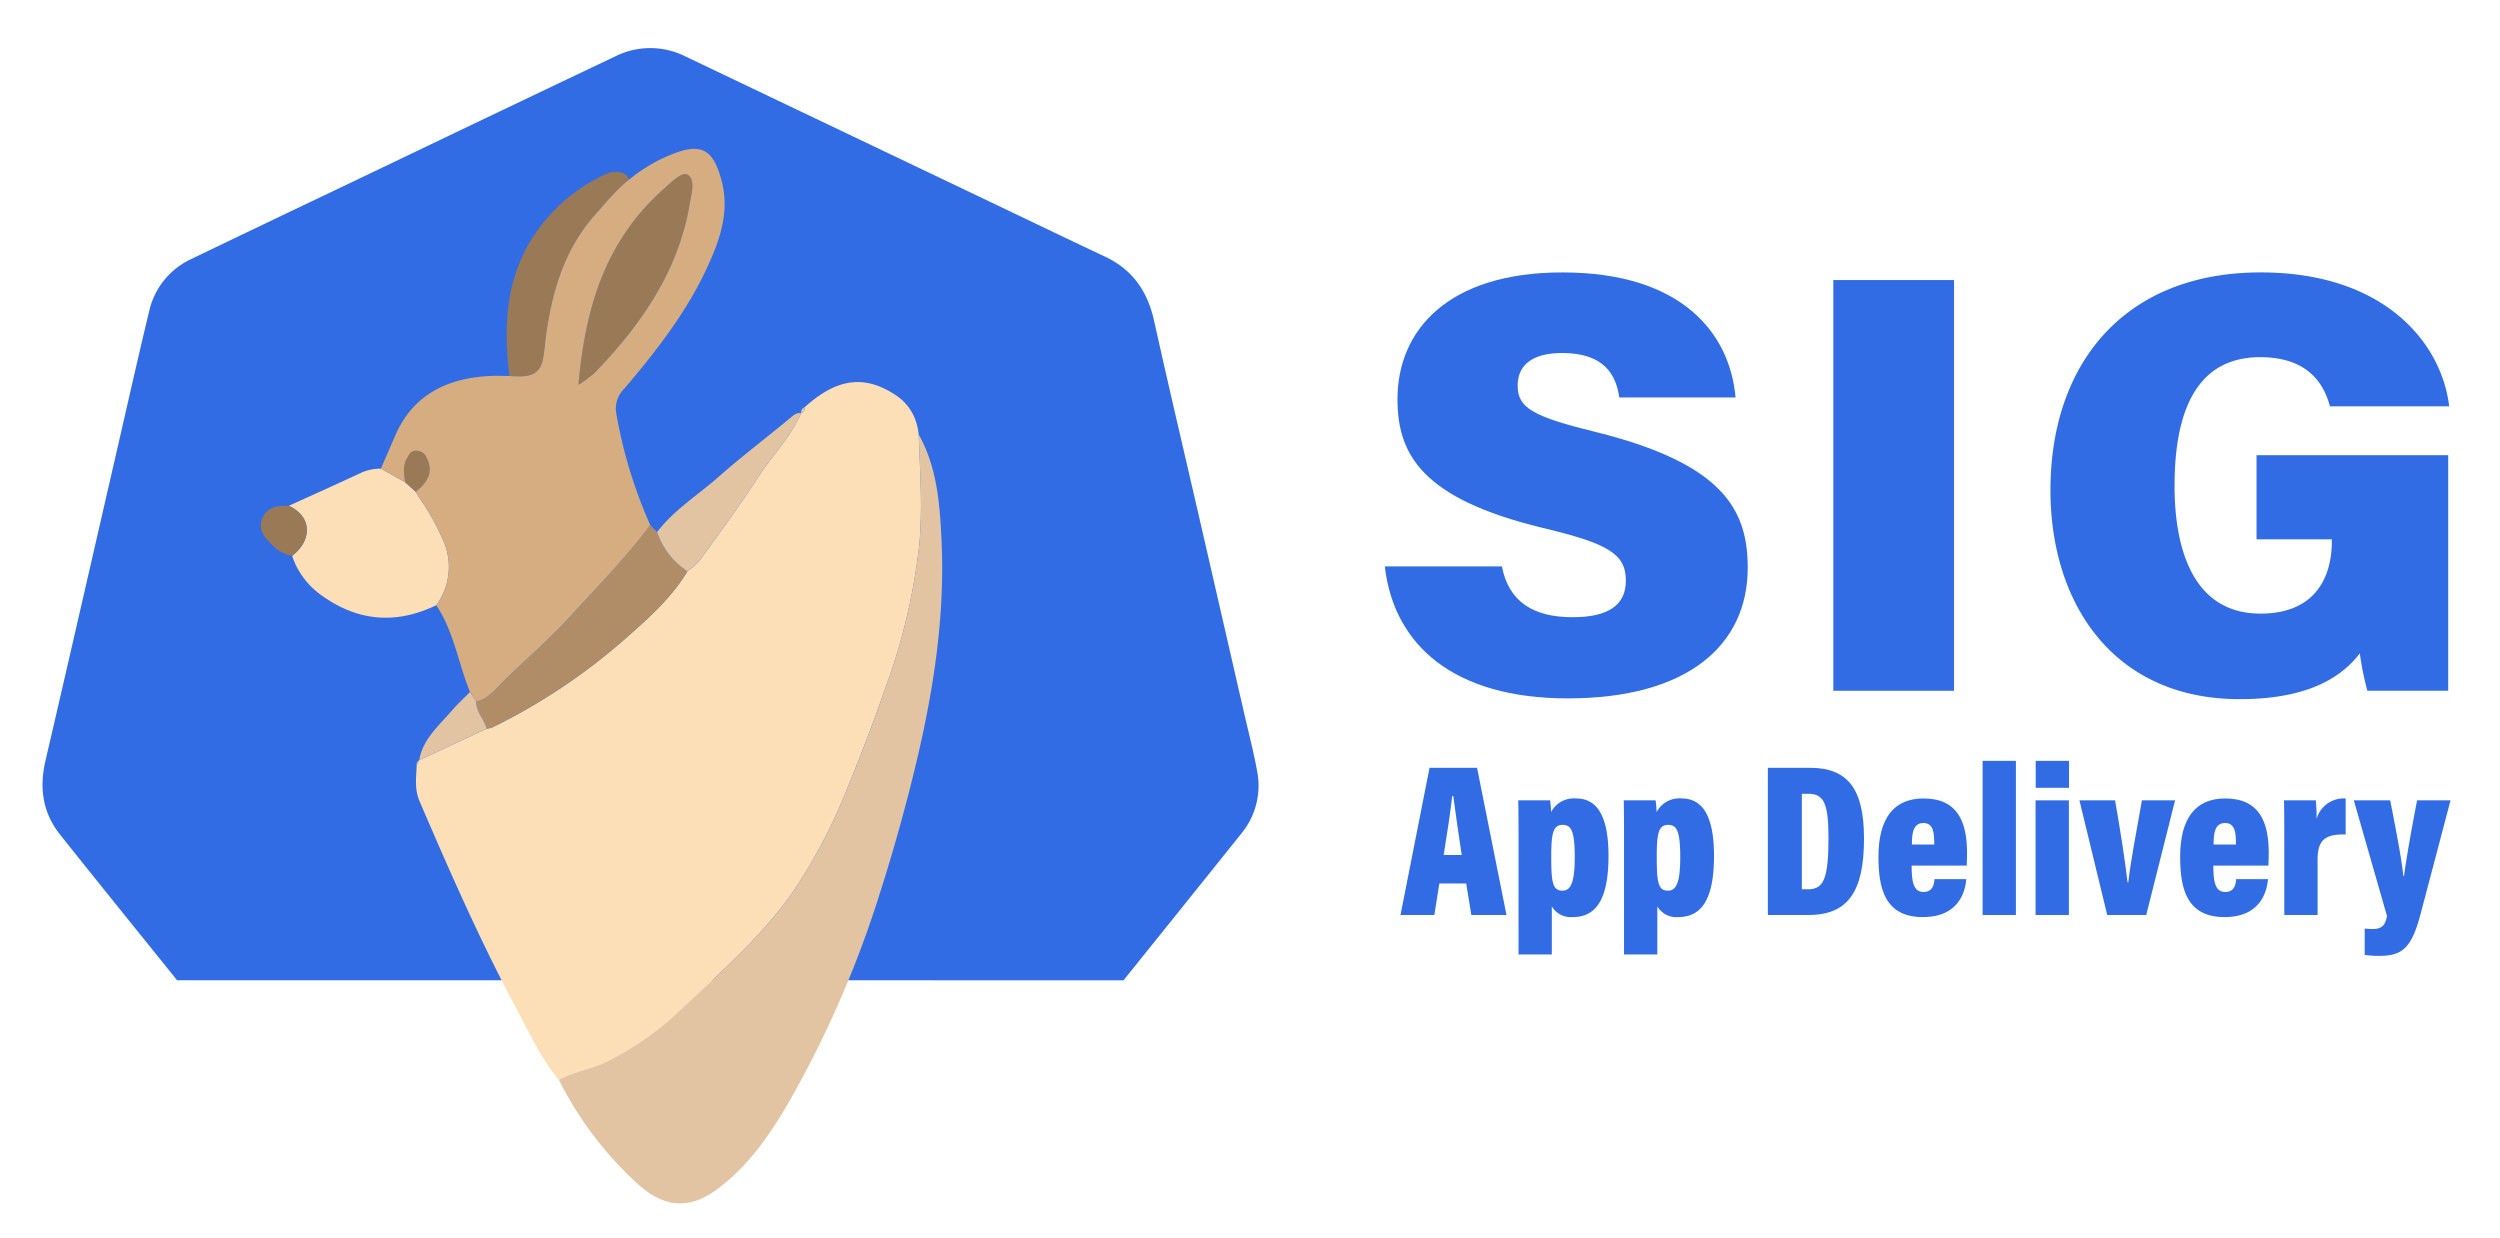 <svg id="Layer_1" data-name="Layer 1" xmlns="http://www.w3.org/2000/svg" viewBox="0 0 408 202"><defs><style>.cls-1{fill:none;}.cls-2{fill:#326ce4;}.cls-3{fill:#fcdeb7;}.cls-4{fill:#e2c4a3;}.cls-5{fill:#b08c67;}.cls-6{fill:#9a7957;}.cls-7{fill:#d6ad80;}</style></defs><path class="cls-1" d="M236.994,129.918c-.235,2.304-.821,6.116-1.39,9.623H238.551c-.546-3.505-1.071-7.414-1.375-9.623Z"/><path class="cls-1" d="M313.895,134.316c-1.716,0-1.871,1.783-1.871,3.51h3.647C315.671,136.007,315.589,134.316,313.895,134.316Z"/><path class="cls-1" d="M272.243,134.621c-1.555,0-1.861,1.385-1.861,5.123,0,4.185.191,5.612,1.823,5.612,1.38,0,2.012-1.339,2.012-5.511C274.217,135.532,273.602,134.621,272.243,134.621Z"/><path class="cls-1" d="M295.122,129.544h-1.061v15.588H295.086c2.568,0,3.32-1.813,3.32-8.367C298.407,131.279,297.73,129.544,295.122,129.544Z"/><path class="cls-1" d="M255.025,134.621c-1.555,0-1.861,1.385-1.861,5.123,0,4.185.191,5.612,1.823,5.612,1.38,0,2.012-1.339,2.012-5.511C256.998,135.532,256.384,134.621,255.025,134.621Z"/><path class="cls-1" d="M363.131,134.316c-1.716,0-1.871,1.783-1.871,3.51h3.647C364.907,136.007,364.825,134.316,363.131,134.316Z"/><path class="cls-2" d="M260.473,70.514C250.138,67.979,247.681,66.569,247.681,62.936c0-3.628,2.763-5.325,7.26-5.325,6.969,0,8.812,3.662,9.328,7.258h18.975c-.94-10.571-8.859-20.411-28.254-20.411-18.656,0-26.921,9.421-26.921,20.669,0,9.022,3.94,16.24,23.715,21.029,10.587,2.531,13.559,4.198,13.559,8.604,0,3.891-2.738,5.971-8.681,5.971-6.342,0-10.433-2.457-11.551-8.299H226c1.484,12.891,11.306,21.545,29.84,21.545,19.68,0,29.389-8.745,29.389-21.334C285.229,83.11,281.128,75.669,260.473,70.514Z"/><rect class="cls-2" x="299.2" y="45.705" width="19.698" height="67.026"/><path class="cls-2" d="M385.118,106.628a49.747,49.747,0,0,0,1.236,6.103h13.193V74.286H368.266V88.021h12.286v.447c0,4.427-1.742,11.673-11.637,11.673-10.83,0-14.029-10.245-14.029-20.832,0-10.718,2.757-21.017,13.971-21.017,7.931,0,10.43,4.469,11.393,8.026h19.458c-1.216-10.298-10.512-21.86-30.759-21.86-22.339,0-34.315,14.977-34.315,35.533,0,18.596,10.348,34.112,30.873,34.112C374.817,114.103,381.328,111.621,385.118,106.628Z"/><path class="cls-2" d="M233.301,125.304l-4.738,24.02h5.519l.818-5.141h4.382l.842,5.141h5.733l-4.799-24.02Zm2.304,14.237c.569-3.507,1.155-7.319,1.39-9.623h.182c.304,2.208.829,6.118,1.375,9.623Z"/><path class="cls-2" d="M257.226,130.308a4.192,4.192,0,0,0-4.091,2.229,17,17,0,0,0-.154-1.921h-5.208c.036,1.149.048,2.895.048,5.398v19.75h5.436V147.921A3.584,3.584,0,0,0,256.656,149.668c3.607,0,5.851-2.549,5.851-9.987C262.507,133,260.54,130.308,257.226,130.308Zm-2.239,15.047c-1.632,0-1.823-1.427-1.823-5.612,0-3.738.306-5.123,1.861-5.123,1.359,0,1.974.912,1.974,5.224C256.998,144.016,256.367,145.355,254.987,145.355Z"/><path class="cls-2" d="M274.444,130.308a4.192,4.192,0,0,0-4.091,2.229,17.002,17.002,0,0,0-.154-1.921h-5.208c.036,1.149.048,2.895.048,5.398v19.75h5.436V147.921a3.584,3.584,0,0,0,3.4,1.747c3.607,0,5.851-2.549,5.851-9.987C279.726,133,277.758,130.308,274.444,130.308ZM272.205,145.355c-1.632,0-1.823-1.427-1.823-5.612,0-3.738.306-5.123,1.861-5.123,1.359,0,1.974.912,1.974,5.224C274.217,144.016,273.585,145.355,272.205,145.355Z"/><path class="cls-2" d="M295.379,125.304h-6.862v24.02h6.666c6.499,0,9.023-3.963,9.023-12.472C304.207,128.863,301.648,125.304,295.379,125.304Zm-.293,19.827h-1.025V129.544h1.061c2.608,0,3.285,1.736,3.285,7.221C298.407,143.319,297.654,145.131,295.086,145.131Z"/><path class="cls-2" d="M313.907,130.308c-4.817,0-7.344,3.22-7.344,9.526,0,5.082,1.017,9.834,7.235,9.834,6.421,0,6.974-4.942,7.108-6.197h-5.198c-.059.852-.283,2.103-1.801,2.103-1.692,0-1.93-1.865-1.93-4.303h9c.023-.385.046-1.409.046-2.046C321.024,134.052,319.434,130.308,313.907,130.308Zm-1.884,7.518c0-1.727.155-3.51,1.871-3.51,1.694,0,1.776,1.691,1.776,3.51Z"/><rect class="cls-2" x="323.56" y="124.17" width="5.436" height="25.155"/><rect class="cls-2" x="332.228" y="124.17" width="5.436" height="4.404"/><rect class="cls-2" x="332.205" y="130.616" width="5.436" height="18.709"/><path class="cls-2" d="M347.34,143.996h-.123c-.352-3.16-1.243-8.893-2.035-13.38h-5.819l4.536,18.709h6.367l4.708-18.709h-5.412C348.652,135.797,347.671,140.847,347.34,143.996Z"/><path class="cls-2" d="M363.144,130.308c-4.817,0-7.344,3.22-7.344,9.526,0,5.082,1.017,9.834,7.235,9.834,6.421,0,6.974-4.942,7.108-6.197h-5.198c-.059.852-.283,2.103-1.801,2.103-1.692,0-1.93-1.865-1.93-4.303h9c.023-.385.046-1.409.046-2.046C370.26,134.052,368.671,130.308,363.144,130.308ZM361.26,137.826c0-1.727.155-3.51,1.871-3.51,1.694,0,1.776,1.691,1.776,3.51Z"/><path class="cls-2" d="M378.064,133.654a29.198,29.198,0,0,0-.118-3.038h-5.198c.036,1.266.048,3.189.048,6.36v12.348h5.436v-9.069c0-3.322,1.395-4.137,4.583-4.067v-5.881A4.614,4.614,0,0,0,378.064,133.654Z"/><path class="cls-2" d="M392.338,142.948h-.124c-.188-2.376-1.234-7.72-2.13-12.332h-5.938l5.41,18.872c-.289,1.565-.859,2.127-2.336,2.127-.377,0-.965-.036-1.302-.071v4.29a15.033,15.033,0,0,0,2.243.167c3.71,0,5.34-.998,6.879-6.844l4.888-18.54h-5.461C393.553,135.378,392.702,140.134,392.338,142.948Z"/><path class="cls-2" d="M205.151,125.774c-.577-3.16-1.395-6.277-2.114-9.412q-3.741-16.31-7.488-32.618c-2.404-10.456-4.875-20.897-7.196-31.371-1.063-4.797-3.5-8.372-8.006-10.488-5.443-2.555-10.859-5.168-16.285-7.759Q137.975,21.673,111.886,9.222a12.775,12.775,0,0,0-11.448-.035Q81.486,18.195,62.567,27.27c-10.441,4.99-20.893,9.96-31.315,14.989a12.353,12.353,0,0,0-6.907,8.522c-1.887,7.841-3.651,15.712-5.459,23.572-3.818,16.6-7.605,33.207-11.466,49.797-1.03,4.424-.466,8.471,2.379,12.052,5.334,6.713,10.73,13.376,16.105,20.056q1.5,1.864,3.001,3.727H183.356q9.637-11.977,19.251-23.973A12.305,12.305,0,0,0,205.151,125.774Z"/><path class="cls-2" d="M52.714,97.33A13.041,13.041,0,0,1,48.288,92.241c-.02.045-.046.079-.065.126-.828,2.035.29,3.46,1.605,4.813a5.76,5.76,0,0,0,3.229,1.876A13.574,13.574,0,0,0,58.094,106.22q8.105,6.16,17.068,2.232c-1.021-3.326-1.965-6.678-3.963-9.68Q61.463,103.461,52.714,97.33Z"/><path class="cls-2" d="M151.373,70.564a15.017,15.017,0,0,0-1.675-1.014,10.285,10.285,0,0,1,.233,1.327Z"/><path class="cls-2" d="M130.372,68.208c.126-.254.26-.503.374-.764v-0C130.632,67.705,130.497,67.954,130.372,68.208Z"/><path class="cls-2" d="M65.924,76.893a13.766,13.766,0,0,0,.209,1.808l.001 0A13.751,13.751,0,0,1,65.924,76.893Z"/><path class="cls-3" d="M109.666,166.099c6.163-5.804,12.622-11.34,17.835-17.966.756-.961,1.463-1.946,2.147-2.94a88.814,88.814,0,0,0,8.689-16.689q3.341-8.084,6.201-16.337a99.156,99.156,0,0,0,5.509-23.462c.537-5.979.085-11.87-.112-17.802l-.004-.026a10.285,10.285,0,0,0-.233-1.327A8.231,8.231,0,0,0,145.993,64.363c-5.01-3.232-9.482-2.591-14.666,2.091a.98.98,0,0,1-.582.995l0-.004c-.114.261-.248.51-.374.764-.191.384-.39.763-.604,1.134a35.547,35.547,0,0,1-2.358,3.516c-1.283,1.716-2.642,3.39-3.797,5.182-2.966,4.602-6.259,9.027-9.472,13.49a11.372,11.372,0,0,1-1.96,1.706c-2.667,4.465-6.635,7.921-10.564,11.363a97.756,97.756,0,0,1-20.985,13.969c-.064.032-.126.066-.19.098a5.218,5.218,0,0,1-1.03.268q-1.501.7-3.003,1.401-3.99,1.862-7.981,3.724-.214.474-.426.946c-.077,1.915-.366,3.803.45,5.705,2.076,4.843,4.175,9.678,6.347,14.482,2.965,6.555,6.072,13.052,9.488,19.426,2.123,3.961,3.963,8.076,6.919,11.618,2.549-1.447,5.581-1.748,8.2-3.18A48.534,48.534,0,0,0,109.666,166.099Z"/><path class="cls-4" d="M153.652,88.015c-.283-5.839-.725-11.736-3.717-17.111.198,5.932.649,11.823.112,17.802a99.156,99.156,0,0,1-5.509,23.462q-2.841,8.246-6.201,16.337a88.814,88.814,0,0,1-8.689,16.689c-.685.994-1.391,1.979-2.147,2.94-5.213,6.626-11.673,12.162-17.835,17.966a48.534,48.534,0,0,1-10.259,6.957c-2.619,1.433-5.651,1.733-8.2,3.18a58.69,58.69,0,0,0,12.915,17.026c4.533,4.043,8.67,4.165,13.451.424,4.969-3.889,8.306-8.883,11.32-14.083a173.412,173.412,0,0,0,14.883-34.41c1.642-5.133,3.115-10.321,4.472-15.545C151.798,115.974,154.337,102.148,153.652,88.015Z"/><path class="cls-3" d="M52.714,97.33q8.743,6.144,18.485,1.442A10.552,10.552,0,0,0,72.545,88.716a40.665,40.665,0,0,0-4.056-7.408q-.321-.52-.631-1.045-.862-.78-1.724-1.56l-.001-0q-1.986-1.109-3.971-2.219a7.7,7.7,0,0,0-3.151.636c-3.943,1.844-7.919,3.627-11.882,5.433,3.697,1.668,3.956,5.51.549,8.154A11.747,11.747,0,0,0,48.288,92.241,13.041,13.041,0,0,0,52.714,97.33Z"/><path class="cls-5" d="M81.863,111.468a15.08,15.08,0,0,1-2.612,2.41,4.373,4.373,0,0,1-1.54.59c-.056,1.692,1.325,2.916,1.702,4.467l0.0 0a5.218,5.218,0,0,0,1.03-.268c.064-.032.126-.066.19-.098a97.756,97.756,0,0,0,20.985-13.969c3.929-3.441,7.897-6.897,10.564-11.363a12.367,12.367,0,0,1-4.944-6.402q-.56-.576-1.12-1.153c-3.951,5.331-8.654,10.094-13.154,15.017C89.488,104.5,85.521,107.843,81.863,111.468Z"/><path class="cls-6" d="M88.603,58.645c.291-1.564.386-3.158.627-4.731,1.095-7.147,3.168-13.879,8.492-19.523a45.188,45.188,0,0,1,4.187-4.469c.273-.223.537-.429.802-.636-.649-1.405-2.483-1.563-4.091-.757A28.029,28.029,0,0,0,85.971,40.368c-3.577,6.689-3.684,13.79-2.846,20.996C85.573,61.525,88.041,61.661,88.603,58.645Z"/><path class="cls-4" d="M112.182,93.237a11.372,11.372,0,0,0,1.96-1.706c3.213-4.464,6.505-8.888,9.472-13.49,1.155-1.792,2.513-3.466,3.797-5.182a35.547,35.547,0,0,0,2.358-3.516c.214-.371.413-.75.604-1.134.126-.254.26-.503.374-.764v0l-0.0.004a.98.98,0,0,0,.582-.995.865.865,0,0,0-.581.969c-.816-.104-1.269.366-1.831.833-3.841,3.188-7.848,6.213-11.578,9.507-3.393,2.996-7.357,5.459-10.1,9.072A12.367,12.367,0,0,0,112.182,93.237Z"/><path class="cls-4" d="M76.411,120.336q1.501-.7,3.003-1.401l-0-0c-.377-1.551-1.758-2.775-1.702-4.467l-.207-.316q-.398-.608-.796-1.216c-.968.982-1.997,1.918-2.892,2.954-2.169,2.509-4.832,4.752-5.399,8.169a.85.85,0,0,0-.414.947q.212-.472.426-.946Q72.42,122.198,76.411,120.336Z"/><path class="cls-6" d="M47.129,82.552c-1.815-.06-3.496.175-4.286,1.969-.828,1.882.29,3.199,1.605,4.45a5.878,5.878,0,0,0,3.229,1.734C51.085,88.062,50.826,84.221,47.129,82.552Z"/><path class="cls-6" d="M67.858,80.262c1.806-1.473,2.952-3.134,1.827-5.449a1.84,1.84,0,0,0-1.809-1.259c-.91.025-1.145.686-1.478,1.275a3.541,3.541,0,0,0-.224.474,3.731,3.731,0,0,0-.226.959,4.966,4.966,0,0,0-.024.606l.002.025a13.751,13.751,0,0,0,.21,1.809Q66.996,79.482,67.858,80.262Z"/><path class="cls-6" d="M112.573,33.187c.264-1.607.986-3.848-.364-4.688-.884-.55-2.766,1.331-3.986,2.423-9.592,8.587-12.731,19.542-13.818,31.893a24.095,24.095,0,0,0,2.629-1.952C104.778,52.872,110.791,44.03,112.573,33.187Z"/><path class="cls-7" d="M79.251,113.878a15.08,15.08,0,0,0,2.612-2.41c3.658-3.625,7.625-6.968,11.1-10.77,4.5-4.922,9.203-9.685,13.154-15.017a77.291,77.291,0,0,1-5.533-18.16,4.513,4.513,0,0,1,1.294-4.078c5.067-5.969,9.872-12.111,13.205-19.102,2.3-4.822,4.147-9.751,2.602-15.143-1.207-4.213-2.764-5.856-7.104-4.361a25.889,25.889,0,0,0-7.87,4.449c-.265.208-.529.413-.802.636a45.188,45.188,0,0,0-4.187,4.469c-5.324,5.644-7.397,12.375-8.492,19.523-.241,1.573-.336,3.167-.627,4.731-.561,3.015-3.03,2.879-5.477,2.719-.907-.008-1.816-.051-2.722-.02-7.454.259-13.044,3.127-15.916,9.771q-1.161,2.684-2.325,5.367,1.985,1.11,3.971,2.219a13.766,13.766,0,0,1-.209-1.808l-.002-.025a4.966,4.966,0,0,1,.024-.606,3.731,3.731,0,0,1,.226-.959,3.541,3.541,0,0,1,.224-.474c.334-.589.568-1.25,1.478-1.275a1.84,1.84,0,0,1,1.809,1.259c1.125,2.315-.021,3.976-1.827,5.449q.309.526.631,1.045A40.665,40.665,0,0,1,72.545,88.716,10.552,10.552,0,0,1,71.199,98.772c1.998,3.002,2.942,6.353,3.963,9.68.464,1.512.942,3.018,1.545,4.484l.796,1.216.207.316A4.373,4.373,0,0,0,79.251,113.878Zm28.972-82.956c1.22-1.092,3.102-2.973,3.986-2.423,1.35.84.628,3.081.364,4.688-1.782,10.843-7.794,19.685-15.539,27.676a24.095,24.095,0,0,1-2.629,1.952C95.492,50.463,98.631,39.509,108.223,30.922Z"/></svg>